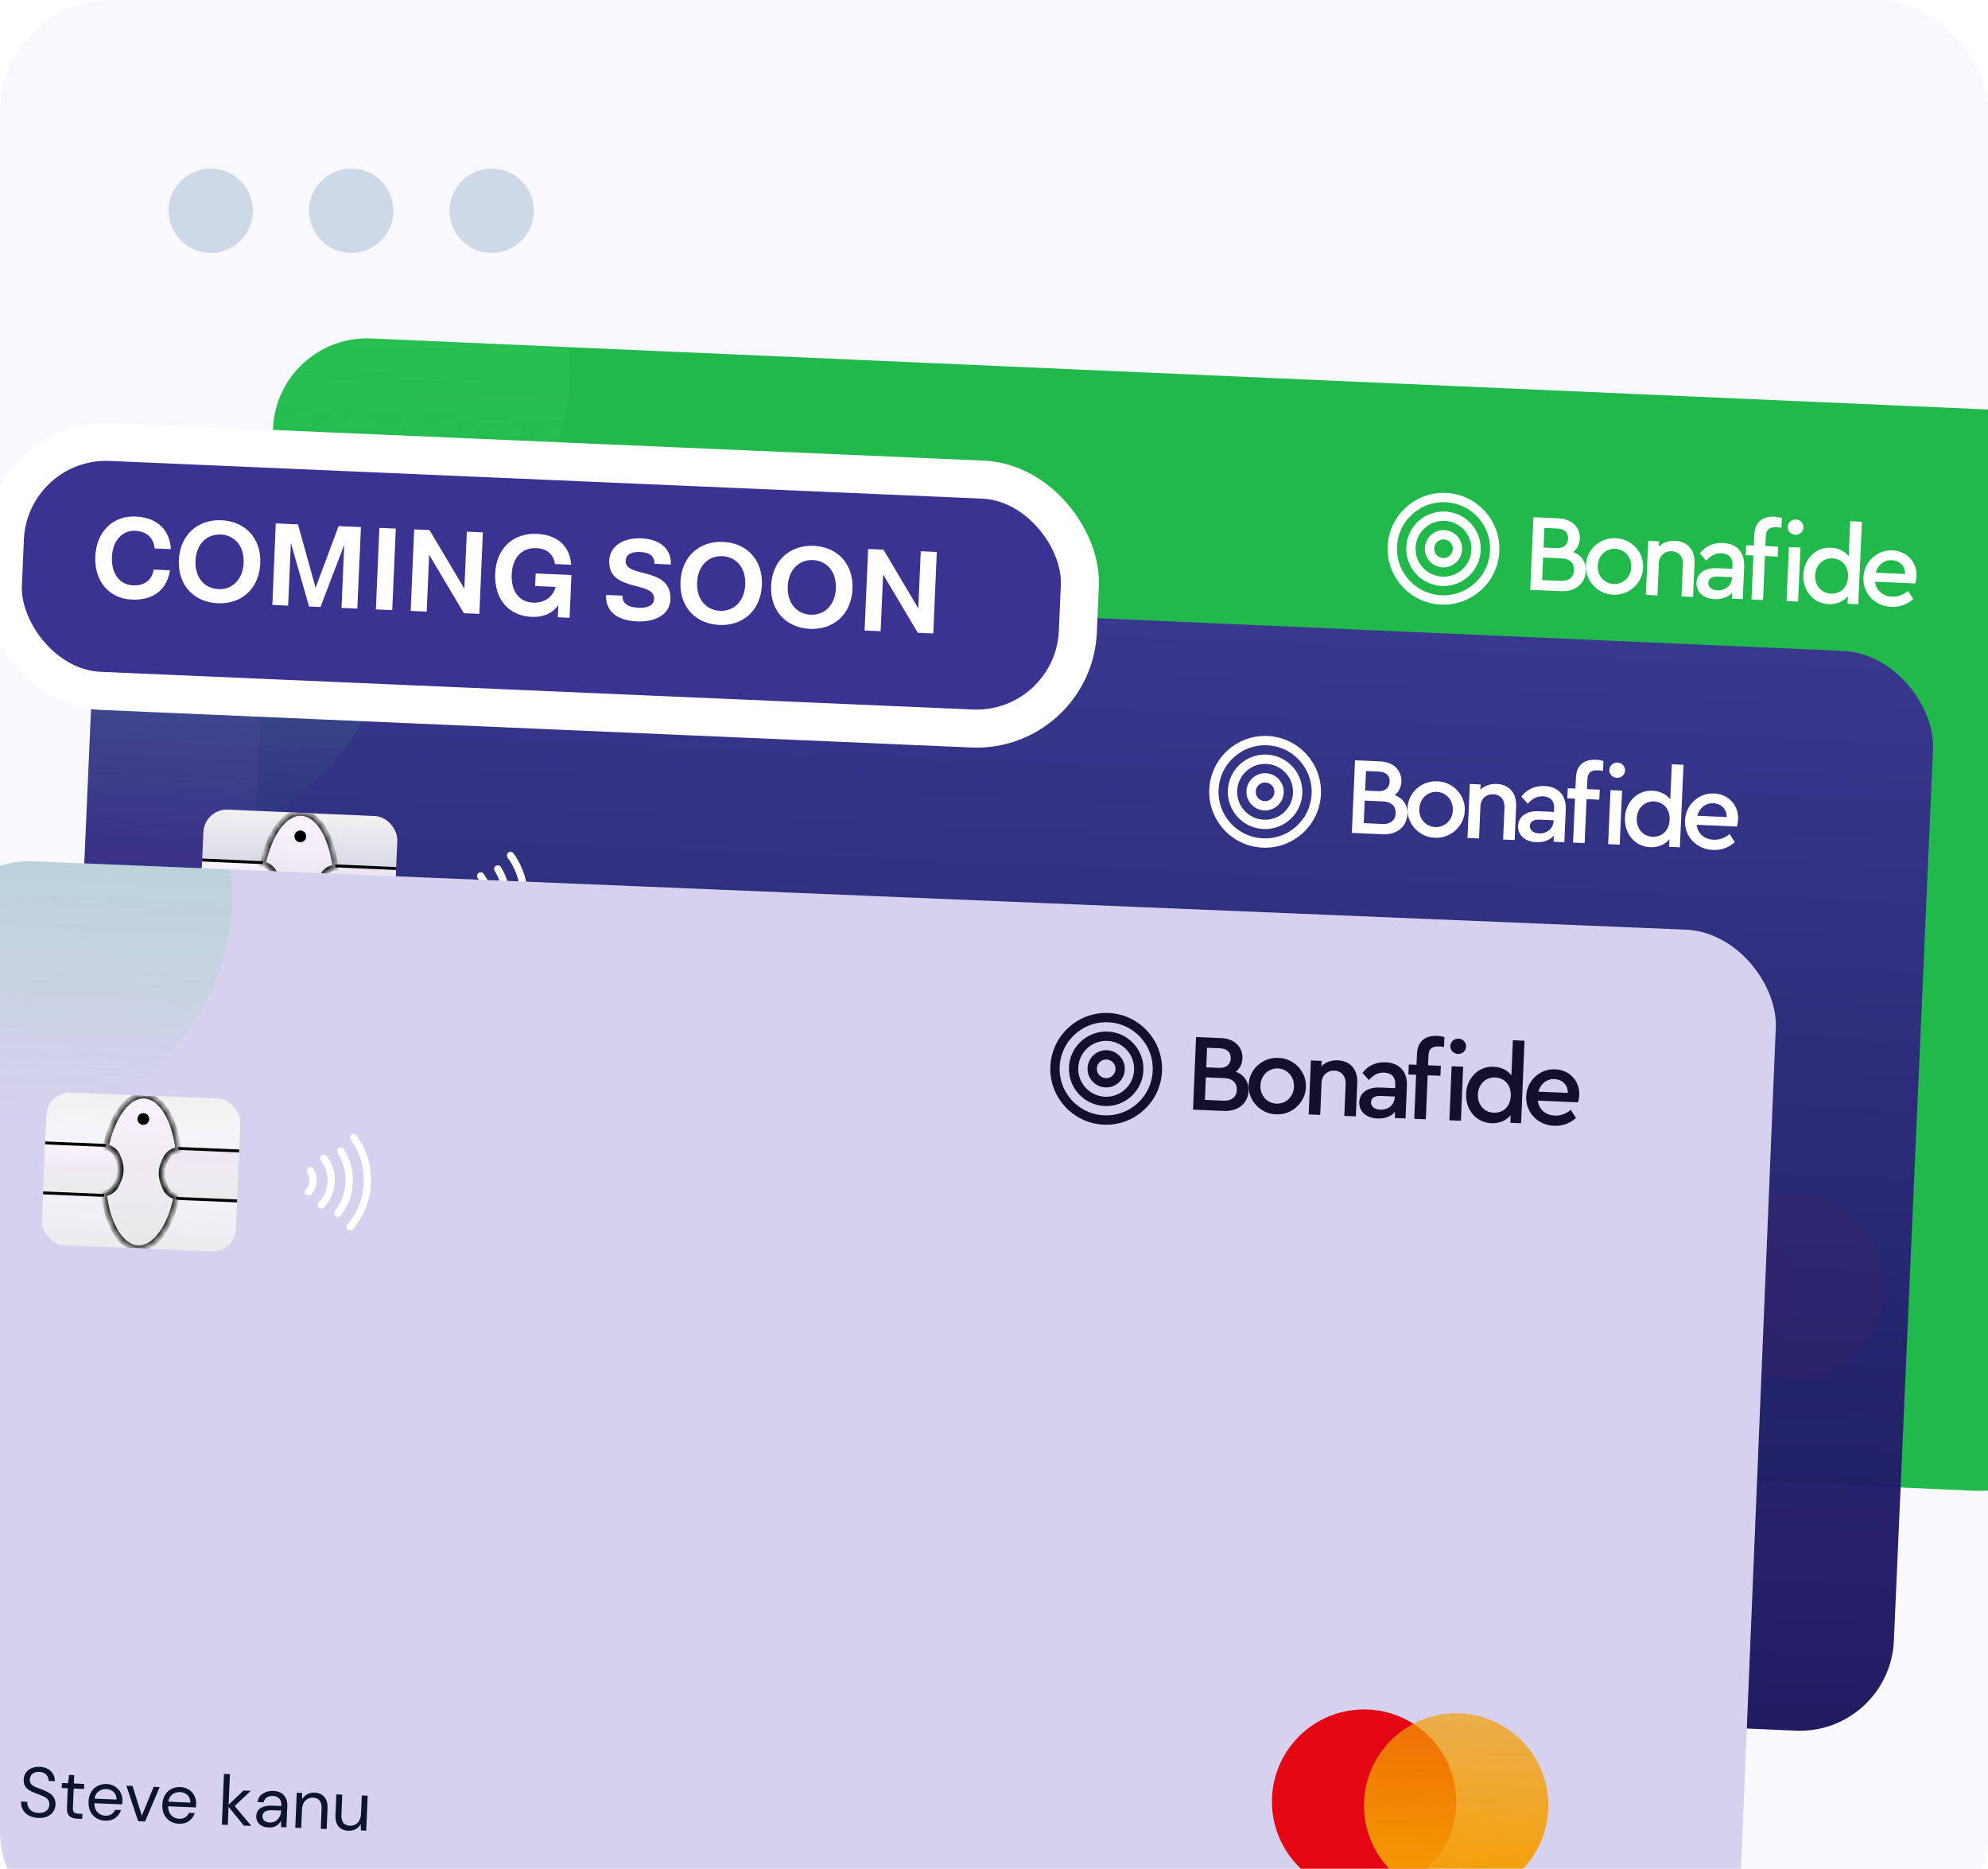 <svg width="283" height="266" viewBox="0 0 283 266" fill="none" xmlns="http://www.w3.org/2000/svg">
<g clip-path="url(#clip0_10906_7139)">
<rect width="283" height="277" rx="16" fill="#F9F8FF"/>
<circle cx="30" cy="30" r="6" fill="#CED9E8"/>
<circle cx="50" cy="30" r="6" fill="#CED9E8"/>
<circle cx="70" cy="30" r="6" fill="#CED9E8"/>
<g filter="url(#filter0_dd_10906_7139)">
<g clip-path="url(#clip1_10906_7139)">
<rect x="39.454" y="47.589" width="262.212" height="153.831" rx="13.397" transform="rotate(2.515 39.454 47.589)" fill="#22B94C"/>
<circle cx="48.434" cy="53.011" r="32.654" transform="rotate(2.515 48.434 53.011)" fill="url(#paint0_linear_10906_7139)"/>
<g clip-path="url(#clip2_10906_7139)">
<rect x="54.749" y="80.946" width="27.631" height="21.77" rx="3.349" transform="rotate(2.515 54.749 80.946)" fill="url(#paint1_linear_10906_7139)"/>
<path d="M73.784 89.116C72.877 89.076 71.965 89.479 71.503 90.295C71.042 91.108 70.814 91.82 70.794 92.537C70.775 93.253 70.965 93.955 71.306 94.747C71.695 95.649 72.6 96.188 73.559 96.23L81.721 96.588C83.222 96.654 84.493 95.49 84.559 93.989L84.632 92.316C84.698 90.815 83.534 89.544 82.033 89.478L73.784 89.116Z" fill="url(#paint2_linear_10906_7139)" stroke="black" stroke-width="0.419"/>
<path d="M62.678 88.628C63.584 88.668 64.458 89.15 64.847 90.002C65.234 90.853 65.4 91.582 65.356 92.298C65.312 93.013 65.062 93.695 64.653 94.454C64.186 95.319 63.237 95.776 62.278 95.734L54.116 95.376C52.615 95.31 51.451 94.039 51.517 92.538L51.591 90.865C51.657 89.363 52.927 88.2 54.429 88.265L62.678 88.628Z" fill="url(#paint3_linear_10906_7139)" stroke="black" stroke-width="0.419"/>
<mask id="path-10-inside-1_10906_7139" fill="white">
<path fill-rule="evenodd" clip-rule="evenodd" d="M71.685 90.398C72.039 89.773 72.693 89.408 73.4 89.335C72.891 84.922 70.976 81.659 68.552 81.552C66.128 81.446 63.935 84.529 63.041 88.88C63.739 89.014 64.358 89.436 64.656 90.089C65.412 91.749 65.272 92.865 64.468 94.355C64.119 95.003 63.466 95.406 62.748 95.504C63.254 99.924 65.17 103.195 67.597 103.301C70.023 103.408 72.219 100.318 73.111 95.959C72.404 95.798 71.789 95.34 71.498 94.664C70.828 93.109 70.786 91.985 71.685 90.398Z"/>
</mask>
<path fill-rule="evenodd" clip-rule="evenodd" d="M71.685 90.398C72.039 89.773 72.693 89.408 73.4 89.335C72.891 84.922 70.976 81.659 68.552 81.552C66.128 81.446 63.935 84.529 63.041 88.88C63.739 89.014 64.358 89.436 64.656 90.089C65.412 91.749 65.272 92.865 64.468 94.355C64.119 95.003 63.466 95.406 62.748 95.504C63.254 99.924 65.17 103.195 67.597 103.301C70.023 103.408 72.219 100.318 73.111 95.959C72.404 95.798 71.789 95.34 71.498 94.664C70.828 93.109 70.786 91.985 71.685 90.398Z" fill="url(#paint4_linear_10906_7139)"/>
<path d="M73.4 89.335L73.442 89.752L73.864 89.709L73.815 89.288L73.4 89.335ZM71.685 90.398L71.321 90.192L71.685 90.398ZM63.041 88.88L62.631 88.796L62.545 89.212L62.962 89.292L63.041 88.88ZM64.656 90.089L65.037 89.916L64.656 90.089ZM64.468 94.355L64.1 94.156L64.468 94.355ZM62.748 95.504L62.691 95.089L62.285 95.145L62.332 95.552L62.748 95.504ZM73.111 95.959L73.521 96.043L73.603 95.642L73.204 95.551L73.111 95.959ZM71.498 94.664L71.113 94.829L71.498 94.664ZM73.357 88.919C72.539 89.003 71.752 89.429 71.321 90.192L72.049 90.604C72.325 90.116 72.847 89.813 73.442 89.752L73.357 88.919ZM68.534 81.971C69.548 82.015 70.527 82.725 71.337 84.047C72.142 85.363 72.734 87.219 72.984 89.383L73.815 89.288C73.556 87.039 72.936 85.057 72.051 83.61C71.171 82.172 69.98 81.196 68.57 81.134L68.534 81.971ZM63.451 88.965C63.889 86.83 64.642 85.033 65.559 83.794C66.482 82.547 67.519 81.926 68.534 81.971L68.57 81.134C67.161 81.072 65.89 81.94 64.886 83.296C63.877 84.659 63.086 86.579 62.631 88.796L63.451 88.965ZM65.037 89.916C64.674 89.118 63.928 88.624 63.12 88.469L62.962 89.292C63.55 89.404 64.043 89.753 64.275 90.263L65.037 89.916ZM64.837 94.554C65.253 93.781 65.519 93.068 65.565 92.311C65.611 91.551 65.434 90.787 65.037 89.916L64.275 90.263C64.634 91.051 64.765 91.675 64.729 92.26C64.693 92.848 64.486 93.439 64.1 94.156L64.837 94.554ZM62.804 95.919C63.638 95.805 64.416 95.334 64.837 94.554L64.1 94.156C63.821 94.672 63.294 95.007 62.691 95.089L62.804 95.919ZM67.615 102.883C66.6 102.838 65.62 102.127 64.809 100.802C64.004 99.484 63.412 97.624 63.164 95.456L62.332 95.552C62.59 97.804 63.209 99.79 64.095 101.239C64.976 102.68 66.167 103.657 67.578 103.719L67.615 102.883ZM72.701 95.875C72.263 98.013 71.51 99.814 70.593 101.056C69.669 102.305 68.631 102.928 67.615 102.883L67.578 103.719C68.99 103.781 70.262 102.912 71.266 101.554C72.275 100.188 73.066 98.264 73.521 96.043L72.701 95.875ZM71.113 94.829C71.464 95.644 72.198 96.18 73.018 96.367L73.204 95.551C72.61 95.416 72.114 95.037 71.882 94.498L71.113 94.829ZM71.321 90.192C70.848 91.025 70.605 91.77 70.585 92.532C70.564 93.29 70.766 94.023 71.113 94.829L71.882 94.498C71.56 93.749 71.406 93.143 71.422 92.554C71.437 91.968 71.622 91.358 72.049 90.604L71.321 90.192Z" fill="black" mask="url(#path-10-inside-1_10906_7139)"/>
<circle cx="68.405" cy="84.898" r="0.837" transform="rotate(2.515 68.405 84.898)" fill="black"/>
</g>
<path d="M97.811 100.342C99.309 98.585 100.175 96.376 100.269 94.069C100.363 91.762 99.68 89.49 98.329 87.617M93.707 97.197C94.548 96.311 95.047 95.154 95.115 93.934C95.182 92.713 94.814 91.509 94.075 90.535M97.69 94.039C97.61 95.626 97.043 97.15 96.066 98.403C96.064 98.406 96.06 98.406 96.057 98.404V98.404C96.054 98.402 96.054 98.398 96.056 98.395C97.031 97.144 97.597 95.622 97.677 94.038C97.757 92.454 97.347 90.883 96.502 89.54C96.5 89.537 96.501 89.533 96.504 89.531V89.531C96.507 89.529 96.511 89.53 96.513 89.533C97.359 90.878 97.77 92.451 97.69 94.039ZM92.535 93.872C92.488 94.415 92.27 94.93 91.912 95.342C91.911 95.342 91.911 95.342 91.91 95.342V95.342C91.91 95.341 91.91 95.341 91.91 95.34C92.268 94.929 92.486 94.415 92.533 93.872C92.58 93.329 92.454 92.785 92.172 92.318C92.172 92.317 92.172 92.317 92.172 92.317V92.317C92.173 92.316 92.173 92.317 92.174 92.317C92.456 92.784 92.582 93.329 92.535 93.872Z" stroke="white" stroke-width="1.031" stroke-linecap="round"/>
<circle cx="241.935" cy="182.499" r="13.118" transform="rotate(2.515 241.935 182.499)" fill="#E40613"/>
<circle cx="255.039" cy="183.075" r="13.118" transform="rotate(2.515 255.039 183.075)" fill="url(#paint5_linear_10906_7139)"/>
<path d="M53.195 184.339C52.679 184.317 52.235 184.203 51.862 183.999C51.489 183.795 51.206 183.521 51.013 183.177C50.82 182.834 50.734 182.441 50.753 181.999L51.636 182.038C51.624 182.313 51.677 182.57 51.794 182.809C51.911 183.043 52.087 183.235 52.322 183.386C52.563 183.53 52.865 183.611 53.226 183.627C53.701 183.647 54.074 183.55 54.345 183.334C54.616 183.118 54.759 182.839 54.774 182.498C54.787 182.217 54.736 181.99 54.623 181.817C54.51 181.638 54.352 181.49 54.15 181.374C53.954 181.258 53.724 181.154 53.459 181.062C53.202 180.97 52.932 180.868 52.648 180.755C52.114 180.544 51.723 180.295 51.474 180.01C51.225 179.717 51.111 179.347 51.131 178.898C51.141 178.523 51.242 178.196 51.435 177.916C51.629 177.629 51.893 177.413 52.228 177.267C52.57 177.114 52.969 177.048 53.424 177.068C53.872 177.088 54.257 177.188 54.577 177.37C54.904 177.552 55.152 177.794 55.32 178.097C55.494 178.399 55.576 178.738 55.567 179.113L54.683 179.074C54.692 178.88 54.65 178.687 54.558 178.496C54.466 178.297 54.319 178.133 54.117 178.004C53.921 177.874 53.67 177.803 53.362 177.789C52.981 177.766 52.662 177.849 52.406 178.039C52.156 178.229 52.023 178.502 52.008 178.856C51.994 179.157 52.068 179.392 52.228 179.56C52.395 179.728 52.63 179.873 52.933 179.993C53.237 180.107 53.586 180.24 53.982 180.391C54.311 180.526 54.606 180.68 54.867 180.852C55.127 181.025 55.326 181.241 55.462 181.502C55.604 181.763 55.667 182.091 55.65 182.486C55.635 182.821 55.534 183.135 55.347 183.428C55.16 183.715 54.885 183.944 54.522 184.116C54.166 184.288 53.724 184.363 53.195 184.339ZM58.682 184.46C58.227 184.44 57.874 184.314 57.623 184.081C57.371 183.849 57.258 183.445 57.283 182.87L57.404 180.129L56.541 180.091L56.572 179.379L57.435 179.417L57.598 178.227L58.331 178.259L58.278 179.454L59.744 179.518L59.713 180.231L58.247 180.166L58.127 182.907C58.113 183.221 58.167 183.438 58.289 183.557C58.412 183.67 58.633 183.733 58.955 183.748L59.477 183.77L59.445 184.493L58.682 184.46ZM62.692 184.757C62.217 184.736 61.8 184.61 61.442 184.38C61.083 184.143 60.806 183.825 60.608 183.428C60.418 183.031 60.334 182.568 60.358 182.039C60.381 181.517 60.504 181.067 60.729 180.688C60.954 180.302 61.255 180.01 61.632 179.812C62.017 179.608 62.453 179.516 62.942 179.538C63.423 179.559 63.834 179.688 64.172 179.924C64.517 180.153 64.776 180.45 64.947 180.813C65.119 181.175 65.196 181.561 65.178 181.969C65.175 182.043 65.168 182.116 65.159 182.19C65.155 182.263 65.152 182.347 65.147 182.441L61.182 182.266C61.186 182.649 61.259 182.97 61.402 183.231C61.551 183.486 61.74 183.682 61.969 183.82C62.205 183.957 62.456 184.032 62.724 184.044C63.072 184.059 63.366 183.992 63.608 183.841C63.849 183.691 64.029 183.481 64.148 183.211L64.981 183.248C64.827 183.704 64.553 184.077 64.158 184.368C63.77 184.653 63.281 184.782 62.692 184.757ZM62.89 180.25C62.489 180.232 62.125 180.34 61.8 180.574C61.481 180.801 61.289 181.148 61.221 181.614L64.353 181.752C64.353 181.303 64.214 180.945 63.938 180.678C63.661 180.411 63.312 180.268 62.89 180.25ZM67.413 184.843L65.745 179.782L66.628 179.82L67.941 184.052L69.63 179.952L70.493 179.99L68.387 184.886L67.413 184.843ZM73.191 185.218C72.716 185.197 72.299 185.071 71.94 184.841C71.582 184.604 71.304 184.287 71.107 183.889C70.917 183.492 70.833 183.029 70.856 182.5C70.879 181.978 71.003 181.528 71.228 181.149C71.452 180.763 71.753 180.471 72.131 180.273C72.515 180.069 72.952 179.977 73.44 179.999C73.922 180.02 74.332 180.149 74.67 180.385C75.016 180.615 75.274 180.911 75.446 181.274C75.618 181.637 75.695 182.022 75.677 182.43C75.674 182.504 75.667 182.578 75.657 182.651C75.654 182.724 75.65 182.808 75.646 182.902L71.681 182.728C71.684 183.11 71.757 183.432 71.9 183.693C72.05 183.947 72.239 184.143 72.468 184.281C72.703 184.419 72.954 184.493 73.222 184.505C73.57 184.52 73.865 184.453 74.106 184.302C74.347 184.152 74.528 183.942 74.647 183.673L75.48 183.709C75.326 184.165 75.051 184.538 74.656 184.83C74.268 185.114 73.78 185.244 73.191 185.218ZM73.389 180.711C72.987 180.693 72.624 180.801 72.299 181.035C71.98 181.262 71.787 181.609 71.72 182.076L74.852 182.213C74.851 181.764 74.713 181.406 74.436 181.139C74.16 180.872 73.811 180.729 73.389 180.711ZM79.329 185.367L79.647 178.139L80.49 178.176L80.299 182.523L82.429 180.514L83.463 180.56L81.156 182.711L83.525 185.551L82.451 185.504L80.286 182.824L80.172 185.404L79.329 185.367ZM85.999 185.78C85.584 185.762 85.243 185.677 84.974 185.524C84.706 185.372 84.51 185.175 84.387 184.935C84.263 184.695 84.207 184.438 84.22 184.163C84.242 183.655 84.453 183.272 84.853 183.015C85.254 182.757 85.788 182.643 86.457 182.673L87.802 182.732L87.805 182.672C87.824 182.237 87.725 181.904 87.507 181.673C87.29 181.435 86.99 181.308 86.609 181.291C86.281 181.277 85.993 181.348 85.744 181.505C85.503 181.655 85.345 181.886 85.271 182.198L84.408 182.16C84.457 181.8 84.591 181.501 84.81 181.263C85.035 181.025 85.307 180.849 85.627 180.735C85.948 180.615 86.285 180.563 86.64 180.579C87.336 180.609 87.85 180.82 88.181 181.21C88.52 181.593 88.675 182.093 88.648 182.709L88.514 185.77L87.761 185.737L87.75 184.842C87.597 185.116 87.379 185.348 87.096 185.537C86.82 185.719 86.454 185.8 85.999 185.78ZM86.161 185.073C86.482 185.088 86.76 185.016 86.995 184.859C87.237 184.702 87.423 184.492 87.556 184.23C87.688 183.967 87.76 183.689 87.773 183.394L87.774 183.384L86.499 183.328C86.004 183.307 85.649 183.378 85.434 183.543C85.225 183.701 85.116 183.908 85.105 184.162C85.093 184.423 85.178 184.638 85.358 184.807C85.545 184.969 85.813 185.058 86.161 185.073ZM89.779 185.826L89.998 180.847L90.76 180.88L90.771 181.776C90.946 181.469 91.188 181.231 91.496 181.064C91.806 180.896 92.151 180.821 92.532 180.838C93.121 180.863 93.582 181.065 93.914 181.441C94.253 181.812 94.406 182.368 94.374 183.111L94.246 186.022L93.402 185.985L93.526 183.164C93.572 182.127 93.166 181.59 92.31 181.552C91.882 181.533 91.517 181.675 91.215 181.977C90.921 182.272 90.76 182.708 90.735 183.283L90.622 185.863L89.779 185.826ZM97.335 186.278C96.746 186.252 96.285 186.055 95.953 185.685C95.621 185.308 95.471 184.748 95.504 184.005L95.631 181.094L96.475 181.131L96.351 183.952C96.305 184.989 96.707 185.527 97.557 185.564C97.992 185.583 98.357 185.445 98.651 185.149C98.953 184.848 99.116 184.409 99.142 183.833L99.255 181.254L100.098 181.291L99.879 186.269L99.117 186.236L99.096 185.34C98.928 185.648 98.686 185.885 98.37 186.052C98.061 186.22 97.716 186.295 97.335 186.278Z" fill="white"/>
<path d="M225.751 81.286C225.806 80.018 225.129 79.016 223.941 78.572C224.525 78.111 224.852 77.466 224.887 76.668C224.957 75.071 223.771 73.858 221.908 73.776L218.291 73.617L217.837 83.951L222.268 84.145C224.288 84.234 225.674 83.024 225.751 81.286ZM221.687 75.225C222.705 75.27 223.262 75.812 223.224 76.673C223.186 77.534 222.583 78.057 221.565 78.012L219.733 77.932L219.856 75.145L221.687 75.225ZM224.078 81.166C224.034 82.152 223.334 82.733 222.191 82.683L219.53 82.566L219.671 79.356L222.332 79.474C223.475 79.524 224.121 80.18 224.078 81.166Z" fill="white"/>
<path d="M225.765 80.44C225.623 82.614 227.434 84.592 229.644 84.642C231.88 84.787 233.858 82.976 233.907 80.798C234.049 78.623 232.237 76.662 229.996 76.61C227.79 76.482 225.815 78.23 225.765 80.44ZM232.215 80.739C232.154 82.132 231.072 83.183 229.71 83.123C228.364 83.064 227.377 81.954 227.44 80.529C227.503 79.105 228.584 78.054 229.946 78.114C231.277 78.172 232.278 79.314 232.215 80.739Z" fill="white"/>
<path d="M241.225 80.162C241.306 78.33 240.279 77.062 238.479 76.983C237.524 76.941 236.743 77.22 236.137 77.805L236.17 77.054L234.635 76.986L234.298 84.674L235.942 84.746L236.143 80.159C236.189 79.11 236.957 78.406 237.975 78.451C238.977 78.495 239.619 79.245 239.572 80.309L239.37 84.897L241.014 84.969L241.225 80.162Z" fill="white"/>
<path d="M248.289 80.629C248.38 78.563 247.177 77.365 245.283 77.282C243.952 77.223 242.786 77.705 241.97 78.783L242.882 79.796C243.558 79.057 244.201 78.709 245.062 78.746C246.111 78.793 246.68 79.398 246.633 80.463L246.611 80.964L244.435 80.868C242.697 80.792 241.564 81.605 241.505 82.935C241.447 84.266 242.472 85.205 244.085 85.276C245.134 85.322 245.995 84.999 246.588 84.351L246.55 85.212L248.085 85.279L248.289 80.629ZM246.553 82.294C246.507 83.343 245.596 84.072 244.485 84.023C243.686 83.988 243.155 83.588 243.183 82.946C243.211 82.32 243.71 82.028 244.586 82.067L246.559 82.153L246.553 82.294Z" fill="white"/>
<path d="M251.373 76.31C251.417 75.324 251.933 75.001 252.935 75.045C253.123 75.053 253.341 75.079 253.59 75.121L253.652 73.728C253.358 73.621 253.016 73.558 252.593 73.54C250.902 73.466 249.815 74.296 249.736 76.097L249.668 77.647L248.572 77.599L248.509 79.023L249.605 79.072L249.33 85.334L250.974 85.406L251.249 79.144L253.065 79.224L253.128 77.799L251.311 77.719L251.373 76.31ZM254.324 85.553L255.968 85.626L256.306 77.938L254.662 77.866L254.324 85.553ZM254.49 74.988C254.464 75.599 254.944 76.09 255.57 76.118C256.181 76.145 256.702 75.697 256.729 75.086C256.756 74.476 256.276 73.968 255.666 73.942C255.039 73.914 254.517 74.377 254.49 74.988Z" fill="white"/>
<path d="M263.39 74.187L263.171 79.181C262.623 78.451 261.717 78.004 260.652 77.957C258.525 77.816 256.769 79.575 256.718 81.815C256.618 84.085 258.139 85.894 260.299 85.989C261.442 86.039 262.449 85.612 263.048 84.839L263 85.934L264.534 86.002L265.05 74.26L263.39 74.187ZM263.074 82.095C263.001 83.77 261.853 84.551 260.647 84.498C259.285 84.438 258.329 83.345 258.394 81.873C258.459 80.402 259.553 79.414 260.868 79.472C262.058 79.524 263.147 80.435 263.074 82.095Z" fill="white"/>
<path d="M272.653 83.049C272.747 82.692 272.809 82.35 272.823 82.021C272.911 80.017 271.459 78.431 269.424 78.342C267.25 78.2 265.32 79.981 265.27 82.191C265.171 84.461 266.879 86.278 269.228 86.381C270.402 86.432 271.437 86.07 272.351 85.279L271.617 84.117C270.902 84.697 270.137 84.962 269.339 84.927C268.023 84.869 267.071 84.058 266.922 82.797L272.653 83.049ZM267.01 81.514C267.311 80.383 268.22 79.685 269.3 79.733C270.38 79.78 271.226 80.523 271.19 81.698L267.01 81.514Z" fill="white"/>
<circle cx="205.487" cy="78.105" r="1.989" transform="rotate(2.515 205.487 78.105)" stroke="white" stroke-width="1.326"/>
<circle cx="205.487" cy="78.106" r="4.64" transform="rotate(2.515 205.487 78.106)" stroke="white" stroke-width="1.326"/>
<path d="M212.773 78.424C212.596 82.447 209.192 85.566 205.168 85.389C201.145 85.212 198.027 81.807 198.204 77.784C198.381 73.761 201.785 70.643 205.808 70.82C209.832 70.996 212.95 74.401 212.773 78.424Z" stroke="white" stroke-width="1.326"/>
</g>
</g>
<g clip-path="url(#clip3_10906_7139)">
<rect x="13.804" y="81.73" width="262.212" height="153.831" rx="13.397" transform="rotate(2.515 13.804 81.73)" fill="url(#paint6_linear_10906_7139)"/>
<circle cx="22.785" cy="87.152" r="32.654" transform="rotate(2.515 22.785 87.152)" fill="url(#paint7_linear_10906_7139)"/>
<g clip-path="url(#clip4_10906_7139)">
<rect x="29.101" y="115.087" width="27.631" height="21.77" rx="3.349" transform="rotate(2.515 29.101 115.087)" fill="url(#paint8_linear_10906_7139)"/>
<path d="M48.134 123.257C47.228 123.217 46.315 123.621 45.853 124.436C45.392 125.25 45.164 125.961 45.144 126.678C45.125 127.394 45.315 128.096 45.656 128.888C46.045 129.79 46.95 130.329 47.909 130.371L56.071 130.729C57.572 130.795 58.843 129.632 58.909 128.13L58.982 126.457C59.048 124.956 57.885 123.685 56.383 123.619L48.134 123.257Z" fill="url(#paint9_linear_10906_7139)" stroke="black" stroke-width="0.419"/>
<path d="M37.028 122.769C37.935 122.809 38.809 123.291 39.197 124.144C39.585 124.995 39.75 125.723 39.706 126.44C39.663 127.154 39.412 127.837 39.003 128.596C38.537 129.461 37.588 129.918 36.629 129.875L28.467 129.517C26.966 129.451 25.802 128.18 25.868 126.679L25.941 125.006C26.007 123.504 27.278 122.341 28.779 122.407L37.028 122.769Z" fill="url(#paint10_linear_10906_7139)" stroke="black" stroke-width="0.419"/>
<mask id="path-26-inside-2_10906_7139" fill="white">
<path fill-rule="evenodd" clip-rule="evenodd" d="M46.036 124.54C46.39 123.915 47.044 123.55 47.751 123.477C47.242 119.064 45.328 115.8 42.903 115.694C40.479 115.587 38.286 118.67 37.392 123.022C38.09 123.156 38.709 123.577 39.007 124.231C39.763 125.891 39.623 127.006 38.819 128.496C38.47 129.145 37.817 129.547 37.099 129.645C37.605 134.066 39.521 137.336 41.948 137.443C44.375 137.549 46.57 134.46 47.462 130.101C46.755 129.94 46.141 129.482 45.849 128.806C45.18 127.25 45.138 126.127 46.036 124.54Z"/>
</mask>
<path fill-rule="evenodd" clip-rule="evenodd" d="M46.036 124.54C46.39 123.915 47.044 123.55 47.751 123.477C47.242 119.064 45.328 115.8 42.903 115.694C40.479 115.587 38.286 118.67 37.392 123.022C38.09 123.156 38.709 123.577 39.007 124.231C39.763 125.891 39.623 127.006 38.819 128.496C38.47 129.145 37.817 129.547 37.099 129.645C37.605 134.066 39.521 137.336 41.948 137.443C44.375 137.549 46.57 134.46 47.462 130.101C46.755 129.94 46.141 129.482 45.849 128.806C45.18 127.25 45.138 126.127 46.036 124.54Z" fill="url(#paint11_linear_10906_7139)"/>
<path d="M47.751 123.477L47.793 123.894L48.215 123.851L48.167 123.429L47.751 123.477ZM46.036 124.54L45.672 124.333L46.036 124.54ZM37.392 123.022L36.982 122.938L36.897 123.353L37.313 123.433L37.392 123.022ZM39.007 124.231L38.626 124.404L38.626 124.404L39.007 124.231ZM38.819 128.496L39.188 128.695L39.188 128.695L38.819 128.496ZM37.099 129.645L37.042 129.231L36.636 129.286L36.683 129.693L37.099 129.645ZM47.462 130.101L47.872 130.185L47.954 129.784L47.555 129.693L47.462 130.101ZM45.849 128.806L45.465 128.971L45.465 128.971L45.849 128.806ZM47.708 123.061C46.89 123.145 46.104 123.571 45.672 124.333L46.401 124.746C46.677 124.258 47.198 123.955 47.793 123.894L47.708 123.061ZM42.885 116.112C43.899 116.157 44.878 116.866 45.688 118.189C46.493 119.504 47.085 121.361 47.335 123.525L48.167 123.429C47.907 121.181 47.288 119.198 46.402 117.752C45.522 116.313 44.331 115.338 42.922 115.276L42.885 116.112ZM37.802 123.106C38.241 120.972 38.993 119.175 39.91 117.935C40.833 116.688 41.87 116.068 42.885 116.112L42.922 115.276C41.512 115.214 40.241 116.081 39.237 117.437C38.228 118.8 37.438 120.72 36.982 122.938L37.802 123.106ZM39.388 124.057C39.025 123.26 38.279 122.766 37.471 122.611L37.313 123.433C37.901 123.546 38.394 123.894 38.626 124.404L39.388 124.057ZM39.188 128.695C39.604 127.922 39.87 127.21 39.916 126.453C39.962 125.692 39.785 124.929 39.388 124.057L38.626 124.404C38.985 125.192 39.116 125.817 39.08 126.402C39.044 126.99 38.838 127.58 38.451 128.298L39.188 128.695ZM37.156 130.06C37.989 129.946 38.767 129.476 39.188 128.695L38.451 128.298C38.173 128.814 37.645 129.148 37.042 129.231L37.156 130.06ZM41.966 137.024C40.951 136.98 39.971 136.269 39.16 134.943C38.355 133.626 37.763 131.766 37.515 129.598L36.683 129.693C36.941 131.945 37.56 133.931 38.446 135.38C39.327 136.821 40.518 137.799 41.929 137.861L41.966 137.024ZM47.052 130.017C46.614 132.155 45.861 133.956 44.944 135.198C44.02 136.447 42.982 137.069 41.966 137.024L41.929 137.861C43.341 137.923 44.613 137.054 45.617 135.695C46.626 134.329 47.417 132.406 47.872 130.185L47.052 130.017ZM45.465 128.971C45.816 129.785 46.549 130.322 47.369 130.509L47.555 129.693C46.961 129.557 46.466 129.178 46.234 128.64L45.465 128.971ZM45.672 124.333C45.2 125.167 44.957 125.912 44.936 126.673C44.916 127.432 45.118 128.165 45.465 128.971L46.234 128.64C45.911 127.891 45.757 127.285 45.773 126.696C45.789 126.11 45.974 125.499 46.401 124.746L45.672 124.333Z" fill="black" mask="url(#path-26-inside-2_10906_7139)"/>
<circle cx="42.756" cy="119.04" r="0.837" transform="rotate(2.515 42.756 119.04)" fill="black"/>
</g>
<path d="M72.161 134.483C73.66 132.726 74.526 130.518 74.62 128.21C74.714 125.903 74.031 123.631 72.68 121.758M68.058 131.339C68.899 130.452 69.398 129.295 69.465 128.075C69.533 126.855 69.164 125.65 68.426 124.676M72.041 128.18C71.961 129.767 71.394 131.291 70.417 132.544C70.415 132.547 70.41 132.548 70.408 132.545V132.545C70.405 132.543 70.404 132.539 70.406 132.536C71.382 131.285 71.948 129.764 72.028 128.179C72.107 126.595 71.697 125.024 70.853 123.681C70.851 123.678 70.852 123.674 70.855 123.672V123.672C70.858 123.67 70.862 123.671 70.864 123.674C71.71 125.019 72.121 126.593 72.041 128.18ZM66.886 128.013C66.839 128.557 66.62 129.071 66.262 129.483C66.262 129.483 66.261 129.483 66.261 129.483V129.483C66.26 129.483 66.26 129.482 66.261 129.482C66.619 129.07 66.837 128.556 66.884 128.013C66.931 127.47 66.804 126.926 66.523 126.459C66.522 126.459 66.522 126.458 66.523 126.458V126.458C66.523 126.458 66.524 126.458 66.524 126.458C66.806 126.925 66.933 127.47 66.886 128.013Z" stroke="white" stroke-width="1.031" stroke-linecap="round"/>
<circle cx="216.557" cy="216.652" r="13.118" transform="rotate(2.515 216.557 216.652)" fill="#E40613"/>
<circle cx="229.661" cy="217.228" r="13.118" transform="rotate(2.515 229.661 217.228)" fill="url(#paint12_linear_10906_7139)"/>
<path d="M28.329 218.515C27.673 218.486 27.104 218.31 26.622 217.987C26.14 217.658 25.774 217.216 25.524 216.662C25.273 216.101 25.164 215.463 25.196 214.747C25.227 214.03 25.392 213.404 25.691 212.867C25.996 212.331 26.409 211.92 26.931 211.635C27.46 211.349 28.073 211.222 28.768 211.253C29.558 211.287 30.206 211.507 30.711 211.911C31.223 212.316 31.541 212.856 31.665 213.532L30.692 213.489C30.617 213.064 30.407 212.719 30.063 212.456C29.726 212.193 29.283 212.05 28.735 212.026C28.219 212.003 27.766 212.1 27.374 212.318C26.983 212.529 26.67 212.843 26.438 213.262C26.211 213.681 26.085 214.189 26.059 214.784C26.033 215.38 26.114 215.897 26.303 216.334C26.491 216.771 26.764 217.115 27.122 217.366C27.48 217.609 27.904 217.742 28.392 217.763C29.142 217.796 29.716 217.604 30.117 217.185C30.518 216.76 30.762 216.168 30.849 215.407L28.821 215.318L28.85 214.656L31.741 214.783L31.576 218.537L30.803 218.503L30.784 217.345C30.512 217.742 30.187 218.043 29.809 218.248C29.431 218.453 28.938 218.542 28.329 218.515ZM35.093 218.812C34.618 218.791 34.201 218.665 33.842 218.435C33.484 218.198 33.206 217.881 33.009 217.483C32.819 217.086 32.735 216.623 32.758 216.095C32.781 215.573 32.905 215.122 33.129 214.743C33.354 214.357 33.655 214.065 34.033 213.868C34.417 213.663 34.854 213.572 35.342 213.593C35.824 213.614 36.234 213.743 36.572 213.979C36.917 214.209 37.176 214.505 37.348 214.868C37.52 215.231 37.596 215.616 37.579 216.025C37.575 216.098 37.569 216.172 37.559 216.245C37.556 216.319 37.552 216.402 37.548 216.496L33.583 216.322C33.586 216.704 33.659 217.026 33.802 217.287C33.952 217.542 34.141 217.738 34.37 217.875C34.605 218.013 34.856 218.088 35.124 218.099C35.472 218.115 35.767 218.047 36.008 217.897C36.249 217.746 36.429 217.536 36.548 217.267L37.382 217.303C37.227 217.759 36.953 218.133 36.558 218.424C36.17 218.708 35.682 218.838 35.093 218.812ZM35.291 214.305C34.889 214.287 34.526 214.395 34.2 214.629C33.882 214.857 33.689 215.203 33.622 215.67L36.753 215.807C36.753 215.358 36.614 215 36.338 214.733C36.061 214.466 35.712 214.323 35.291 214.305ZM40.838 219.064C40.369 219.044 39.952 218.918 39.587 218.688C39.222 218.457 38.937 218.143 38.733 217.745C38.537 217.341 38.45 216.874 38.473 216.346C38.496 215.817 38.627 215.363 38.865 214.985C39.103 214.6 39.414 214.308 39.798 214.111C40.189 213.913 40.619 213.825 41.087 213.846C41.556 213.866 41.972 213.992 42.338 214.222C42.703 214.453 42.984 214.77 43.181 215.175C43.385 215.572 43.475 216.036 43.452 216.564C43.429 217.093 43.298 217.55 43.06 217.935C42.822 218.313 42.507 218.601 42.117 218.799C41.733 218.996 41.306 219.085 40.838 219.064ZM40.87 218.342C41.157 218.354 41.428 218.296 41.682 218.166C41.935 218.036 42.146 217.834 42.312 217.56C42.478 217.286 42.57 216.941 42.589 216.526C42.607 216.111 42.545 215.76 42.404 215.472C42.269 215.185 42.081 214.965 41.839 214.814C41.598 214.662 41.336 214.581 41.055 214.568C40.768 214.556 40.497 214.614 40.243 214.744C39.989 214.873 39.779 215.075 39.613 215.35C39.447 215.624 39.355 215.969 39.336 216.383C39.318 216.798 39.38 217.15 39.521 217.438C39.663 217.725 39.851 217.945 40.086 218.096C40.327 218.247 40.588 218.329 40.87 218.342ZM44.515 219.105L44.733 214.126L45.496 214.16L45.525 215.117C45.693 214.795 45.939 214.545 46.262 214.365C46.585 214.184 46.977 214.104 47.439 214.125L47.4 215.008L47.169 214.998C46.875 214.985 46.602 215.026 46.349 215.123C46.097 215.212 45.892 215.377 45.734 215.619C45.576 215.86 45.487 216.198 45.468 216.633L45.358 219.142L44.515 219.105ZM50.08 217.781C49.799 217.768 49.543 217.72 49.312 217.636L48.789 218.086C48.861 218.143 48.949 218.194 49.054 218.239C49.166 218.277 49.326 218.317 49.532 218.36C49.738 218.396 50.028 218.439 50.401 218.489C51.068 218.565 51.54 218.74 51.816 219.014C52.092 219.287 52.221 219.635 52.203 220.056C52.19 220.344 52.098 220.615 51.926 220.869C51.76 221.123 51.51 221.327 51.175 221.48C50.846 221.633 50.428 221.698 49.919 221.676C49.471 221.656 49.075 221.578 48.732 221.443C48.389 221.314 48.126 221.124 47.943 220.875C47.759 220.632 47.675 220.33 47.691 219.969C47.699 219.781 47.758 219.58 47.868 219.363C47.978 219.153 48.174 218.958 48.457 218.775C48.313 218.709 48.188 218.64 48.084 218.568C47.987 218.49 47.897 218.406 47.814 218.315L47.824 218.084L48.714 217.278C48.334 216.926 48.156 216.476 48.18 215.927C48.194 215.599 48.285 215.305 48.45 215.044C48.616 214.783 48.849 214.582 49.151 214.441C49.452 214.293 49.814 214.229 50.235 214.247C50.523 214.26 50.782 214.312 51.013 214.402L52.85 214.483L52.822 215.115L51.887 215.114C52.068 215.404 52.151 215.733 52.135 216.101C52.121 216.429 52.027 216.723 51.855 216.984C51.689 217.245 51.456 217.449 51.154 217.597C50.86 217.738 50.502 217.799 50.08 217.781ZM50.11 217.088C50.465 217.104 50.75 217.026 50.965 216.854C51.188 216.676 51.307 216.413 51.322 216.065C51.337 215.724 51.241 215.458 51.035 215.268C50.836 215.072 50.559 214.966 50.204 214.95C49.843 214.934 49.551 215.015 49.329 215.193C49.113 215.365 48.998 215.621 48.983 215.962C48.968 216.31 49.06 216.583 49.259 216.779C49.465 216.969 49.749 217.072 50.11 217.088ZM48.517 219.925C48.503 220.259 48.632 220.513 48.906 220.686C49.18 220.866 49.528 220.965 49.949 220.983C50.364 221.001 50.7 220.926 50.955 220.756C51.217 220.586 51.355 220.351 51.368 220.05C51.378 219.836 51.299 219.645 51.132 219.476C50.965 219.315 50.647 219.21 50.18 219.163C49.813 219.12 49.497 219.073 49.231 219.021C48.95 219.156 48.763 219.305 48.668 219.469C48.574 219.639 48.523 219.791 48.517 219.925ZM55.619 219.714C55.144 219.693 54.727 219.567 54.369 219.337C54.01 219.1 53.733 218.783 53.535 218.385C53.345 217.988 53.261 217.525 53.285 216.996C53.308 216.474 53.431 216.024 53.656 215.645C53.881 215.259 54.182 214.967 54.559 214.769C54.944 214.565 55.38 214.473 55.869 214.495C56.35 214.516 56.761 214.645 57.099 214.881C57.444 215.111 57.703 215.407 57.874 215.77C58.046 216.133 58.123 216.518 58.105 216.926C58.102 217 58.095 217.073 58.086 217.147C58.082 217.22 58.079 217.304 58.075 217.398L54.109 217.224C54.113 217.606 54.186 217.928 54.329 218.189C54.478 218.443 54.667 218.639 54.896 218.777C55.132 218.914 55.383 218.989 55.651 219.001C55.999 219.016 56.293 218.949 56.535 218.798C56.776 218.648 56.956 218.438 57.075 218.168L57.908 218.205C57.754 218.661 57.48 219.034 57.085 219.325C56.697 219.61 56.208 219.74 55.619 219.714ZM55.817 215.207C55.416 215.189 55.052 215.297 54.727 215.531C54.408 215.758 54.216 216.105 54.148 216.572L57.28 216.709C57.28 216.26 57.141 215.902 56.865 215.635C56.588 215.368 56.239 215.225 55.817 215.207ZM64.884 220.121C64.195 220.09 63.606 219.914 63.117 219.59C62.636 219.261 62.269 218.819 62.019 218.265C61.769 217.704 61.659 217.062 61.691 216.34C61.723 215.624 61.887 215.001 62.185 214.471C62.484 213.934 62.888 213.523 63.396 213.237C63.912 212.951 64.514 212.823 65.203 212.853C66.006 212.889 66.65 213.111 67.135 213.521C67.627 213.925 67.928 214.475 68.038 215.17L67.105 215.129C67.017 214.69 66.811 214.332 66.488 214.056C66.172 213.774 65.733 213.621 65.171 213.596C64.669 213.574 64.225 213.672 63.84 213.89C63.456 214.101 63.15 214.419 62.923 214.845C62.704 215.264 62.581 215.775 62.554 216.378C62.528 216.98 62.605 217.503 62.787 217.947C62.976 218.384 63.252 218.728 63.617 218.979C63.981 219.223 64.415 219.356 64.917 219.378C65.479 219.403 65.93 219.295 66.269 219.055C66.615 218.809 66.851 218.474 66.977 218.05L67.91 218.091C67.74 218.761 67.392 219.275 66.867 219.634C66.348 219.994 65.687 220.156 64.884 220.121ZM71.245 220.4C70.777 220.38 70.36 220.254 69.995 220.023C69.629 219.793 69.345 219.479 69.141 219.081C68.944 218.676 68.857 218.21 68.881 217.681C68.904 217.153 69.034 216.699 69.272 216.321C69.51 215.936 69.822 215.644 70.206 215.447C70.597 215.249 71.026 215.161 71.495 215.181C71.963 215.202 72.38 215.327 72.745 215.558C73.111 215.789 73.392 216.106 73.589 216.51C73.792 216.908 73.883 217.371 73.859 217.9C73.836 218.429 73.706 218.886 73.467 219.271C73.23 219.649 72.915 219.937 72.524 220.134C72.14 220.332 71.714 220.421 71.245 220.4ZM71.277 219.677C71.565 219.69 71.836 219.632 72.089 219.502C72.343 219.372 72.553 219.17 72.719 218.896C72.886 218.622 72.978 218.277 72.996 217.862C73.014 217.447 72.953 217.096 72.811 216.808C72.676 216.521 72.488 216.301 72.247 216.15C72.005 215.998 71.744 215.916 71.463 215.904C71.175 215.891 70.904 215.95 70.651 216.08C70.397 216.209 70.187 216.411 70.021 216.685C69.854 216.96 69.762 217.304 69.744 217.719C69.726 218.134 69.787 218.486 69.929 218.773C70.07 219.061 70.259 219.281 70.493 219.432C70.735 219.583 70.996 219.665 71.277 219.677ZM74.922 220.441L75.24 213.214L76.083 213.251L75.766 220.478L74.922 220.441ZM77.148 220.539L77.465 213.311L78.308 213.348L77.991 220.576L77.148 220.539ZM80.152 214.576C79.985 214.569 79.847 214.509 79.737 214.397C79.635 214.278 79.588 214.136 79.595 213.968C79.602 213.808 79.662 213.676 79.774 213.574C79.892 213.472 80.035 213.424 80.202 213.432C80.363 213.439 80.498 213.498 80.607 213.61C80.716 213.722 80.767 213.859 80.76 214.019C80.752 214.187 80.689 214.325 80.571 214.433C80.452 214.536 80.313 214.583 80.152 214.576ZM79.463 220.64L79.682 215.662L80.525 215.699L80.306 220.677L79.463 220.64ZM81.775 220.742L81.993 215.763L82.756 215.797L82.767 216.692C82.942 216.385 83.183 216.147 83.492 215.98C83.801 215.812 84.147 215.737 84.528 215.754C85.117 215.78 85.577 215.981 85.909 216.358C86.249 216.728 86.402 217.284 86.369 218.027L86.241 220.938L85.398 220.901L85.522 218.08C85.568 217.043 85.162 216.506 84.306 216.468C83.877 216.449 83.512 216.591 83.211 216.893C82.916 217.188 82.756 217.624 82.731 218.199L82.618 220.779L81.775 220.742ZM89.421 221.199C88.825 221.172 88.337 221 87.955 220.682C87.573 220.363 87.36 219.945 87.316 219.427L88.179 219.464C88.222 219.728 88.349 219.961 88.561 220.165C88.78 220.362 89.081 220.47 89.462 220.486C89.817 220.502 90.081 220.44 90.255 220.3C90.429 220.153 90.52 219.976 90.529 219.769C90.543 219.468 90.441 219.262 90.225 219.152C90.015 219.042 89.714 218.939 89.323 218.841C89.058 218.776 88.793 218.687 88.53 218.575C88.267 218.463 88.049 218.312 87.876 218.124C87.704 217.928 87.624 217.68 87.637 217.379C87.656 216.944 87.833 216.596 88.166 216.336C88.506 216.069 88.954 215.948 89.51 215.973C90.038 215.996 90.464 216.149 90.787 216.431C91.117 216.707 91.297 217.09 91.33 217.581L90.496 217.545C90.474 217.289 90.372 217.087 90.191 216.938C90.017 216.783 89.776 216.698 89.468 216.685C89.167 216.672 88.93 216.725 88.757 216.845C88.591 216.965 88.503 217.129 88.494 217.336C88.485 217.537 88.582 217.699 88.785 217.822C88.994 217.945 89.277 218.054 89.635 218.151C89.94 218.231 90.227 218.327 90.497 218.44C90.774 218.546 90.996 218.7 91.161 218.901C91.333 219.097 91.412 219.375 91.396 219.736C91.383 220.185 91.196 220.549 90.835 220.828C90.481 221.101 90.01 221.224 89.421 221.199Z" fill="white"/>
<path d="M200.354 115.883C200.409 114.615 199.732 113.612 198.544 113.168C199.128 112.708 199.455 112.063 199.49 111.265C199.56 109.668 198.374 108.455 196.511 108.373L192.894 108.214L192.44 118.547L196.871 118.742C198.891 118.831 200.277 117.621 200.354 115.883ZM196.29 109.822C197.308 109.867 197.865 110.409 197.827 111.27C197.789 112.131 197.186 112.654 196.168 112.609L194.336 112.528L194.459 109.742L196.29 109.822ZM198.681 115.762C198.637 116.749 197.937 117.33 196.794 117.28L194.133 117.163L194.274 113.953L196.935 114.07C198.078 114.12 198.724 114.776 198.681 115.762Z" fill="white"/>
<path d="M200.368 115.037C200.226 117.211 202.037 119.188 204.247 119.238C206.483 119.384 208.461 117.572 208.51 115.394C208.652 113.22 206.84 111.258 204.599 111.207C202.393 111.078 200.418 112.827 200.368 115.037ZM206.818 115.336C206.757 116.729 205.675 117.78 204.313 117.72C202.967 117.661 201.98 116.551 202.043 115.126C202.106 113.701 203.187 112.651 204.549 112.71C205.88 112.769 206.881 113.911 206.818 115.336Z" fill="white"/>
<path d="M215.828 114.759C215.909 112.927 214.882 111.658 213.082 111.579C212.127 111.537 211.346 111.817 210.74 112.402L210.773 111.65L209.238 111.583L208.901 119.27L210.545 119.342L210.746 114.755C210.792 113.706 211.56 113.003 212.578 113.047C213.58 113.091 214.222 113.841 214.175 114.906L213.973 119.493L215.617 119.565L215.828 114.759Z" fill="white"/>
<path d="M222.892 115.226C222.983 113.159 221.78 111.961 219.886 111.878C218.555 111.82 217.389 112.302 216.573 113.38L217.485 114.392C218.161 113.653 218.804 113.305 219.665 113.343C220.714 113.389 221.283 113.994 221.236 115.059L221.214 115.56L219.038 115.465C217.3 115.388 216.167 116.201 216.108 117.532C216.05 118.863 217.075 119.802 218.688 119.873C219.737 119.919 220.598 119.596 221.191 118.947L221.153 119.808L222.688 119.876L222.892 115.226ZM221.156 116.891C221.11 117.94 220.199 118.669 219.088 118.62C218.289 118.585 217.758 118.185 217.786 117.543C217.814 116.917 218.313 116.625 219.19 116.663L221.162 116.75L221.156 116.891Z" fill="white"/>
<path d="M225.976 110.906C226.02 109.92 226.536 109.598 227.538 109.642C227.726 109.65 227.944 109.675 228.193 109.718L228.255 108.324C227.961 108.217 227.619 108.155 227.196 108.136C225.505 108.062 224.418 108.893 224.339 110.693L224.271 112.243L223.175 112.195L223.112 113.62L224.208 113.668L223.933 119.931L225.577 120.003L225.852 113.74L227.668 113.82L227.731 112.395L225.915 112.316L225.976 110.906ZM228.927 120.15L230.571 120.222L230.909 112.535L229.265 112.463L228.927 120.15ZM229.093 109.585C229.067 110.195 229.547 110.687 230.173 110.714C230.784 110.741 231.305 110.293 231.332 109.683C231.359 109.072 230.879 108.565 230.269 108.538C229.643 108.511 229.12 108.974 229.093 109.585Z" fill="white"/>
<path d="M237.993 108.783L237.774 113.778C237.226 113.048 236.32 112.6 235.255 112.553C233.128 112.413 231.372 114.171 231.321 116.412C231.221 118.682 232.742 120.49 234.902 120.585C236.045 120.635 237.052 120.209 237.651 119.435L237.603 120.531L239.137 120.598L239.653 108.856L237.993 108.783ZM237.677 116.691C237.604 118.366 236.456 119.147 235.25 119.094C233.888 119.035 232.932 117.942 232.997 116.47C233.062 114.998 234.156 114.011 235.471 114.069C236.661 114.121 237.75 115.032 237.677 116.691Z" fill="white"/>
<path d="M247.256 117.645C247.35 117.289 247.412 116.946 247.426 116.617C247.514 114.613 246.062 113.028 244.027 112.939C241.853 112.796 239.923 114.578 239.873 116.788C239.774 119.058 241.482 120.874 243.831 120.977C245.005 121.029 246.04 120.666 246.954 119.875L246.22 118.714C245.505 119.294 244.74 119.558 243.942 119.523C242.626 119.465 241.674 118.655 241.525 117.394L247.256 117.645ZM241.613 116.111C241.914 114.979 242.823 114.282 243.903 114.329C244.983 114.377 245.829 115.12 245.793 116.295L241.613 116.111Z" fill="white"/>
<circle cx="180.09" cy="112.702" r="1.989" transform="rotate(2.515 180.09 112.702)" stroke="white" stroke-width="1.326"/>
<circle cx="180.091" cy="112.702" r="4.64" transform="rotate(2.515 180.091 112.702)" stroke="white" stroke-width="1.326"/>
<path d="M187.376 113.022C187.199 117.045 183.795 120.163 179.771 119.986C175.748 119.809 172.63 116.405 172.807 112.382C172.984 108.358 176.388 105.24 180.411 105.417C184.435 105.594 187.553 108.998 187.376 113.022Z" stroke="white" stroke-width="1.326"/>
</g>
<g filter="url(#filter1_dd_10906_7139)">
<g clip-path="url(#clip5_10906_7139)">
<rect x="-8.643" y="122.036" width="262.212" height="153.831" rx="13.397" transform="rotate(2.369 -8.643 122.036)" fill="#D7D1F0"/>
<circle cx="0.352" cy="127.436" r="32.654" transform="rotate(2.369 0.352 127.436)" fill="url(#paint13_linear_10906_7139)"/>
<g clip-path="url(#clip6_10906_7139)">
<rect x="6.739" y="155.355" width="27.631" height="21.77" rx="3.349" transform="rotate(2.369 6.739 155.355)" fill="url(#paint14_linear_10906_7139)"/>
<path d="M25.794 163.476C24.888 163.438 23.976 163.844 23.517 164.661C23.058 165.476 22.831 166.187 22.814 166.905C22.796 167.621 22.988 168.322 23.331 169.113C23.722 170.015 24.628 170.551 25.587 170.59L33.75 170.928C35.252 170.99 36.519 169.823 36.581 168.322L36.651 166.648C36.713 165.147 35.546 163.879 34.044 163.817L25.794 163.476Z" fill="url(#paint15_linear_10906_7139)" stroke="black" stroke-width="0.419"/>
<path d="M14.687 163.016C15.593 163.054 16.468 163.534 16.859 164.385C17.249 165.235 17.416 165.964 17.374 166.68C17.332 167.395 17.084 168.078 16.676 168.838C16.212 169.704 15.265 170.163 14.306 170.124L6.143 169.786C4.641 169.724 3.474 168.456 3.536 166.955L3.605 165.282C3.668 163.78 4.935 162.613 6.437 162.675L14.687 163.016Z" fill="url(#paint16_linear_10906_7139)" stroke="black" stroke-width="0.419"/>
<mask id="path-42-inside-3_10906_7139" fill="white">
<path fill-rule="evenodd" clip-rule="evenodd" d="M23.698 164.764C24.05 164.138 24.704 163.771 25.41 163.697C24.89 159.285 22.967 156.027 20.543 155.927C18.119 155.826 15.933 158.915 15.05 163.269C15.748 163.401 16.369 163.82 16.669 164.473C17.429 166.131 17.291 167.247 16.492 168.739C16.144 169.388 15.492 169.793 14.774 169.893C15.292 174.312 17.216 177.577 19.643 177.678C22.07 177.778 24.257 174.683 25.138 170.322C24.431 170.163 23.815 169.706 23.522 169.03C22.848 167.477 22.803 166.354 23.698 164.764Z"/>
</mask>
<path fill-rule="evenodd" clip-rule="evenodd" d="M23.698 164.764C24.05 164.138 24.704 163.771 25.41 163.697C24.89 159.285 22.967 156.027 20.543 155.927C18.119 155.826 15.933 158.915 15.05 163.269C15.748 163.401 16.369 163.82 16.669 164.473C17.429 166.131 17.291 167.247 16.492 168.739C16.144 169.388 15.492 169.793 14.774 169.893C15.292 174.312 17.216 177.577 19.643 177.678C22.07 177.778 24.257 174.683 25.138 170.322C24.431 170.163 23.815 169.706 23.522 169.03C22.848 167.477 22.803 166.354 23.698 164.764Z" fill="url(#paint17_linear_10906_7139)"/>
<path d="M25.41 163.697L25.454 164.114L25.876 164.07L25.826 163.648L25.41 163.697ZM23.698 164.764L24.063 164.969L23.698 164.764ZM15.05 163.269L14.64 163.185L14.556 163.601L14.973 163.68L15.05 163.269ZM16.669 164.473L16.288 164.648L16.669 164.473ZM16.492 168.739L16.861 168.937L16.492 168.739ZM14.774 169.893L14.716 169.478L14.311 169.535L14.358 169.941L14.774 169.893ZM25.138 170.322L25.549 170.405L25.63 170.003L25.23 169.913L25.138 170.322ZM23.522 169.03L23.138 169.197L23.522 169.03ZM25.367 163.281C24.549 163.367 23.763 163.795 23.333 164.559L24.063 164.969C24.338 164.481 24.859 164.176 25.454 164.114L25.367 163.281ZM20.526 156.345C21.54 156.387 22.521 157.094 23.334 158.414C24.143 159.728 24.739 161.582 24.994 163.746L25.826 163.648C25.561 161.4 24.936 159.42 24.047 157.975C23.163 156.539 21.97 155.567 20.56 155.508L20.526 156.345ZM15.461 163.352C15.894 161.216 16.642 159.417 17.556 158.175C18.475 156.926 19.511 156.303 20.526 156.345L20.56 155.508C19.15 155.45 17.881 156.321 16.881 157.679C15.876 159.045 15.09 160.967 14.64 163.185L15.461 163.352ZM17.049 164.299C16.684 163.502 15.937 163.01 15.128 162.857L14.973 163.68C15.56 163.791 16.054 164.138 16.288 164.648L17.049 164.299ZM16.861 168.937C17.275 168.163 17.539 167.45 17.583 166.693C17.628 165.932 17.448 165.169 17.049 164.299L16.288 164.648C16.649 165.435 16.781 166.059 16.747 166.644C16.713 167.232 16.508 167.823 16.123 168.542L16.861 168.937ZM14.832 170.307C15.665 170.191 16.442 169.719 16.861 168.937L16.123 168.542C15.846 169.058 15.319 169.394 14.716 169.478L14.832 170.307ZM19.66 177.259C18.645 177.217 17.663 176.509 16.849 175.186C16.041 173.87 15.444 172.012 15.19 169.844L14.358 169.941C14.622 172.193 15.247 174.177 16.136 175.624C17.021 177.063 18.214 178.037 19.626 178.096L19.66 177.259ZM24.728 170.239C24.296 172.378 23.548 174.181 22.633 175.425C21.713 176.677 20.676 177.301 19.66 177.259L19.626 178.096C21.037 178.154 22.307 177.282 23.308 175.921C24.314 174.552 25.1 172.627 25.549 170.405L24.728 170.239ZM23.138 169.197C23.491 170.011 24.226 170.546 25.047 170.73L25.23 169.913C24.636 169.78 24.139 169.402 23.906 168.864L23.138 169.197ZM23.333 164.559C22.863 165.394 22.622 166.139 22.603 166.901C22.585 167.659 22.789 168.392 23.138 169.197L23.906 168.864C23.582 168.116 23.426 167.51 23.44 166.921C23.454 166.335 23.638 165.724 24.063 164.969L23.333 164.559Z" fill="black" mask="url(#path-42-inside-3_10906_7139)"/>
<circle cx="20.405" cy="159.272" r="0.837" transform="rotate(2.369 20.405 159.272)" fill="black"/>
</g>
<path d="M49.849 174.64C51.344 172.88 52.204 170.669 52.292 168.361C52.38 166.054 51.691 163.784 50.335 161.914M45.738 171.506C46.577 170.617 47.073 169.46 47.137 168.239C47.201 167.019 46.83 165.815 46.089 164.843M49.713 168.337C49.637 169.925 49.074 171.45 48.1 172.706C48.098 172.709 48.094 172.709 48.091 172.707V172.707C48.088 172.705 48.087 172.701 48.09 172.698C49.062 171.444 49.624 169.921 49.7 168.337C49.775 166.752 49.361 165.183 48.513 163.842C48.511 163.839 48.512 163.835 48.515 163.833V163.833C48.518 163.831 48.522 163.832 48.524 163.835C49.374 165.178 49.789 166.75 49.713 168.337ZM44.557 168.184C44.512 168.728 44.294 169.243 43.937 169.655C43.937 169.655 43.937 169.656 43.936 169.655V169.655C43.936 169.655 43.936 169.654 43.936 169.654C44.293 169.242 44.51 168.727 44.555 168.184C44.601 167.64 44.473 167.097 44.19 166.631C44.19 166.63 44.19 166.63 44.191 166.629V166.629C44.191 166.629 44.192 166.629 44.192 166.63C44.475 167.096 44.603 167.64 44.557 168.184Z" stroke="white" stroke-width="1.031" stroke-linecap="round"/>
<circle cx="194.183" cy="256.428" r="13.118" transform="rotate(2.369 194.183 256.428)" fill="#E40613"/>
<circle cx="207.289" cy="256.97" r="13.118" transform="rotate(2.369 207.289 256.97)" fill="url(#paint18_linear_10906_7139)"/>
<path d="M5.449 258.752C4.933 258.73 4.489 258.618 4.115 258.415C3.741 258.212 3.458 257.939 3.264 257.595C3.07 257.252 2.983 256.86 3.001 256.418L3.884 256.454C3.873 256.729 3.926 256.986 4.043 257.225C4.161 257.458 4.338 257.65 4.573 257.8C4.815 257.944 5.117 258.024 5.478 258.039C5.953 258.059 6.326 257.96 6.596 257.743C6.867 257.526 7.009 257.247 7.023 256.906C7.035 256.625 6.984 256.398 6.87 256.226C6.757 256.047 6.599 255.9 6.396 255.784C6.2 255.669 5.969 255.565 5.705 255.474C5.447 255.383 5.176 255.281 4.893 255.169C4.358 254.959 3.966 254.711 3.717 254.426C3.467 254.134 3.352 253.764 3.371 253.316C3.379 252.941 3.48 252.613 3.673 252.333C3.866 252.046 4.129 251.829 4.464 251.682C4.805 251.528 5.204 251.461 5.659 251.48C6.107 251.498 6.492 251.598 6.813 251.779C7.141 251.96 7.389 252.202 7.557 252.503C7.733 252.806 7.816 253.144 7.807 253.519L6.923 253.483C6.932 253.289 6.889 253.096 6.797 252.904C6.704 252.706 6.557 252.543 6.354 252.413C6.159 252.285 5.907 252.214 5.599 252.201C5.218 252.179 4.899 252.263 4.643 252.453C4.394 252.644 4.262 252.917 4.247 253.272C4.235 253.573 4.309 253.807 4.47 253.975C4.637 254.143 4.872 254.286 5.176 254.406C5.479 254.519 5.829 254.651 6.225 254.802C6.555 254.936 6.85 255.089 7.111 255.261C7.372 255.432 7.571 255.648 7.708 255.909C7.852 256.169 7.915 256.497 7.899 256.892C7.885 257.227 7.785 257.541 7.598 257.835C7.412 258.122 7.138 258.352 6.775 258.525C6.42 258.698 5.977 258.773 5.449 258.752ZM10.936 258.858C10.481 258.839 10.127 258.714 9.876 258.482C9.624 258.251 9.51 257.847 9.533 257.271L9.647 254.531L8.784 254.495L8.813 253.782L9.676 253.818L9.836 252.628L10.569 252.658L10.52 253.853L11.985 253.913L11.956 254.626L10.49 254.566L10.377 257.306C10.364 257.621 10.418 257.838 10.541 257.957C10.664 258.069 10.886 258.132 11.207 258.145L11.729 258.167L11.699 258.889L10.936 258.858ZM14.947 259.145C14.472 259.125 14.055 259 13.695 258.771C13.336 258.535 13.058 258.218 12.86 257.821C12.668 257.425 12.584 256.962 12.606 256.433C12.627 255.911 12.75 255.46 12.973 255.081C13.197 254.694 13.497 254.402 13.874 254.203C14.258 253.997 14.695 253.905 15.183 253.925C15.665 253.945 16.075 254.073 16.414 254.308C16.76 254.537 17.019 254.832 17.192 255.195C17.365 255.557 17.443 255.943 17.426 256.351C17.423 256.425 17.416 256.498 17.407 256.571C17.404 256.645 17.4 256.729 17.396 256.822L13.431 256.658C13.435 257.041 13.509 257.362 13.652 257.623C13.803 257.877 13.993 258.073 14.222 258.209C14.457 258.347 14.709 258.421 14.977 258.432C15.325 258.446 15.619 258.378 15.86 258.227C16.101 258.076 16.28 257.866 16.399 257.596L17.232 257.63C17.079 258.086 16.806 258.46 16.411 258.753C16.024 259.038 15.536 259.169 14.947 259.145ZM15.134 254.637C14.732 254.62 14.369 254.729 14.044 254.964C13.726 255.192 13.534 255.54 13.468 256.006L16.6 256.136C16.599 255.686 16.459 255.329 16.182 255.063C15.905 254.796 15.555 254.654 15.134 254.637ZM19.668 259.219L17.987 254.162L18.87 254.198L20.194 258.426L21.872 254.322L22.735 254.358L20.642 259.259L19.668 259.219ZM25.447 259.579C24.972 259.559 24.555 259.435 24.195 259.205C23.836 258.969 23.558 258.653 23.36 258.256C23.168 257.859 23.083 257.396 23.105 256.867C23.127 256.345 23.25 255.895 23.473 255.515C23.697 255.129 23.997 254.836 24.374 254.637C24.758 254.432 25.194 254.339 25.683 254.359C26.165 254.379 26.575 254.507 26.914 254.742C27.26 254.971 27.519 255.267 27.692 255.629C27.865 255.992 27.942 256.377 27.926 256.785C27.922 256.859 27.916 256.932 27.906 257.006C27.903 257.079 27.9 257.163 27.896 257.257L23.931 257.093C23.935 257.475 24.009 257.796 24.152 258.057C24.303 258.311 24.492 258.507 24.721 258.644C24.957 258.781 25.209 258.855 25.476 258.866C25.824 258.88 26.119 258.812 26.36 258.661C26.601 258.51 26.78 258.3 26.899 258.03L27.732 258.064C27.579 258.521 27.305 258.895 26.911 259.187C26.524 259.473 26.036 259.603 25.447 259.579ZM25.633 255.071C25.232 255.055 24.869 255.164 24.544 255.398C24.226 255.627 24.034 255.974 23.968 256.44L27.1 256.57C27.098 256.121 26.959 255.763 26.682 255.497C26.404 255.231 26.055 255.089 25.633 255.071ZM31.585 259.712L31.884 252.484L32.728 252.519L32.548 256.866L34.673 254.852L35.707 254.895L33.405 257.052L35.782 259.886L34.708 259.841L32.535 257.167L32.429 259.747L31.585 259.712ZM38.256 260.109C37.841 260.092 37.5 260.007 37.231 259.855C36.962 259.703 36.766 259.507 36.642 259.268C36.518 259.028 36.461 258.771 36.473 258.496C36.494 257.988 36.704 257.604 37.104 257.346C37.503 257.088 38.038 256.972 38.707 257L40.052 257.056L40.054 256.995C40.072 256.56 39.972 256.228 39.754 255.997C39.536 255.76 39.236 255.634 38.854 255.618C38.526 255.605 38.239 255.677 37.991 255.834C37.75 255.985 37.593 256.216 37.52 256.528L36.656 256.493C36.705 256.133 36.838 255.833 37.055 255.594C37.28 255.355 37.552 255.179 37.872 255.065C38.192 254.944 38.529 254.891 38.884 254.905C39.58 254.934 40.094 255.143 40.427 255.532C40.766 255.915 40.923 256.414 40.898 257.03L40.771 260.092L40.018 260.061L40.005 259.165C39.853 259.441 39.635 259.673 39.353 259.862C39.077 260.045 38.712 260.128 38.256 260.109ZM38.416 259.401C38.738 259.415 39.016 259.342 39.25 259.184C39.491 259.027 39.678 258.817 39.809 258.554C39.941 258.291 40.012 258.013 40.025 257.718L40.025 257.708L38.75 257.655C38.255 257.635 37.9 257.707 37.685 257.873C37.477 258.032 37.368 258.238 37.358 258.493C37.347 258.754 37.432 258.968 37.613 259.137C37.8 259.299 38.068 259.387 38.416 259.401ZM42.036 260.144L42.242 255.165L43.005 255.197L43.018 256.092C43.192 255.784 43.433 255.546 43.742 255.378C44.05 255.21 44.395 255.133 44.777 255.149C45.366 255.174 45.827 255.374 46.16 255.749C46.5 256.119 46.655 256.675 46.624 257.418L46.504 260.329L45.66 260.294L45.777 257.473C45.82 256.436 45.413 255.9 44.556 255.864C44.128 255.846 43.763 255.989 43.463 256.292C43.169 256.588 43.01 257.024 42.986 257.599L42.879 260.179L42.036 260.144ZM49.593 260.578C49.004 260.553 48.543 260.357 48.21 259.987C47.877 259.612 47.725 259.052 47.756 258.309L47.877 255.398L48.72 255.433L48.603 258.254C48.56 259.291 48.964 259.828 49.814 259.863C50.249 259.881 50.613 259.742 50.907 259.445C51.208 259.143 51.37 258.704 51.394 258.128L51.501 255.548L52.344 255.583L52.138 260.562L51.375 260.531L51.352 259.635C51.185 259.943 50.944 260.181 50.628 260.349C50.32 260.517 49.975 260.593 49.593 260.578Z" fill="#0D152E"/>
<path d="M177.741 155.256C177.793 153.988 177.113 152.987 175.924 152.546C176.507 152.084 176.832 151.439 176.865 150.64C176.931 149.043 175.742 147.833 173.879 147.756L170.262 147.606L169.834 157.941L174.265 158.124C176.285 158.208 177.669 156.994 177.741 155.256ZM173.662 149.206C174.68 149.248 175.238 149.788 175.202 150.65C175.166 151.511 174.564 152.035 173.547 151.993L171.715 151.917L171.83 149.13L173.662 149.206ZM176.067 155.14C176.026 156.126 175.328 156.709 174.185 156.662L171.523 156.552L171.656 153.342L174.318 153.452C175.461 153.499 176.108 154.153 176.067 155.14Z" fill="#150F2E"/>
<path d="M177.753 154.41C177.616 156.584 179.432 158.557 181.642 158.602C183.879 158.741 185.852 156.925 185.895 154.747C186.032 152.572 184.215 150.615 181.974 150.569C179.768 150.446 177.798 152.2 177.753 154.41ZM184.204 154.692C184.146 156.086 183.067 157.139 181.705 157.083C180.358 157.027 179.369 155.92 179.428 154.495C179.487 153.07 180.566 152.017 181.928 152.073C183.259 152.128 184.263 153.267 184.204 154.692Z" fill="#150F2E"/>
<path d="M193.212 154.092C193.288 152.26 192.258 150.994 190.458 150.92C189.503 150.88 188.722 151.162 188.118 151.749L188.149 150.997L186.614 150.934L186.296 158.622L187.94 158.69L188.13 154.102C188.174 153.053 188.94 152.347 189.958 152.389C190.96 152.431 191.603 153.179 191.559 154.244L191.369 158.831L193.014 158.899L193.212 154.092Z" fill="#150F2E"/>
<path d="M200.277 154.542C200.363 152.475 199.157 151.28 197.263 151.201C195.932 151.146 194.767 151.631 193.953 152.711L194.868 153.722C195.542 152.981 196.184 152.631 197.045 152.667C198.094 152.71 198.665 153.314 198.621 154.379L198.601 154.88L196.424 154.79C194.686 154.718 193.554 155.534 193.499 156.865C193.444 158.196 194.472 159.132 196.085 159.199C197.134 159.242 197.994 158.917 198.586 158.267L198.55 159.128L200.085 159.192L200.277 154.542ZM198.545 156.211C198.502 157.26 197.593 157.991 196.482 157.945C195.683 157.912 195.151 157.514 195.177 156.872C195.203 156.245 195.702 155.952 196.578 155.988L198.551 156.07L198.545 156.211Z" fill="#150F2E"/>
<path d="M203.351 150.214C203.391 149.228 203.907 148.904 204.909 148.945C205.097 148.953 205.315 148.978 205.564 149.02L205.622 147.626C205.328 147.52 204.986 147.459 204.563 147.441C202.872 147.371 201.787 148.205 201.712 150.005L201.648 151.555L200.552 151.51L200.493 152.935L201.589 152.98L201.33 159.243L202.974 159.311L203.233 153.048L205.05 153.123L205.109 151.699L203.292 151.623L203.351 150.214ZM206.325 159.45L207.969 159.518L208.287 151.83L206.643 151.762L206.325 159.45ZM206.464 148.884C206.439 149.495 206.92 149.985 207.547 150.011C208.157 150.037 208.678 149.588 208.703 148.977C208.728 148.366 208.247 147.86 207.637 147.835C207.01 147.809 206.489 148.274 206.464 148.884Z" fill="#150F2E"/>
<path d="M215.362 148.06L215.156 153.055C214.605 152.327 213.698 151.881 212.634 151.837C210.506 151.702 208.755 153.465 208.709 155.706C208.615 157.976 210.141 159.78 212.301 159.87C213.444 159.917 214.45 159.488 215.047 158.713L215.002 159.809L216.536 159.872L217.022 148.129L215.362 148.06ZM215.066 155.969C214.997 157.644 213.851 158.428 212.645 158.378C211.283 158.322 210.324 157.231 210.385 155.76C210.446 154.288 211.538 153.298 212.853 153.352C214.043 153.401 215.135 154.309 215.066 155.969Z" fill="#150F2E"/>
<path d="M224.647 156.898C224.74 156.542 224.801 156.199 224.815 155.87C224.898 153.866 223.442 152.284 221.406 152.2C219.232 152.063 217.307 153.85 217.263 156.06C217.169 158.33 218.882 160.142 221.231 160.239C222.405 160.288 223.439 159.923 224.351 159.129L223.614 157.969C222.9 158.552 222.136 158.818 221.338 158.785C220.022 158.731 219.068 157.922 218.916 156.661L224.647 156.898ZM219 155.379C219.298 154.246 220.206 153.546 221.286 153.591C222.366 153.636 223.214 154.377 223.181 155.552L219 155.379Z" fill="#150F2E"/>
<circle cx="157.469" cy="152.128" r="1.989" transform="rotate(2.369 157.469 152.128)" stroke="#150F2E" stroke-width="1.326"/>
<circle cx="157.469" cy="152.127" r="4.64" transform="rotate(2.369 157.469 152.127)" stroke="#150F2E" stroke-width="1.326"/>
<path d="M164.756 152.429C164.589 156.452 161.193 159.579 157.169 159.413C153.145 159.246 150.019 155.849 150.185 151.826C150.351 147.802 153.748 144.675 157.772 144.842C161.795 145.008 164.922 148.405 164.756 152.429Z" stroke="#150F2E" stroke-width="1.326"/>
</g>
</g>
<rect x="1.319" y="62.279" width="153.167" height="35.458" rx="14.435" transform="rotate(2.473 1.319 62.279)" fill="#3A3391"/>
<path d="M18.916 83.313C17.123 83.236 15.832 81.74 15.937 79.304C16.024 76.901 17.459 75.472 19.235 75.549C21.095 75.629 21.876 76.764 22.024 78.059L24.324 78.158C24.179 75.627 22.62 73.662 19.271 73.517C16.125 73.381 13.723 75.633 13.57 79.185C13.415 82.788 15.581 85.203 18.761 85.34C22.161 85.487 23.817 83.627 24.194 81.169L21.894 81.07C21.652 82.347 20.811 83.395 18.916 83.313ZM31.009 85.869C34.324 86.012 36.892 83.835 37.05 80.182C37.207 76.545 34.834 74.189 31.519 74.046C28.204 73.903 25.618 76.096 25.461 79.732C25.304 83.369 27.693 85.726 31.009 85.869ZM31.096 83.856C29.184 83.774 27.724 82.27 27.83 79.818C27.936 77.365 29.52 75.993 31.431 76.076C33.326 76.157 34.786 77.661 34.68 80.113C34.574 82.566 32.99 83.938 31.096 83.856ZM48.203 74.885L44.927 83.657L42.419 74.635L39.256 74.499L38.772 86.103L41.021 86.2L41.407 77.269L43.998 86.328L45.622 86.398L49.004 77.546L48.616 86.528L50.865 86.625L51.383 75.022L48.203 74.885ZM53.506 86.739L55.84 86.84L56.341 75.236L54.007 75.135L53.506 86.739ZM66.455 75.673L66.105 83.792L61.144 75.444L58.962 75.349L58.461 86.953L60.744 87.051L61.093 78.966L66.039 87.28L68.237 87.375L68.739 75.772L66.455 75.673ZM76.254 81.621L76.176 83.413L79.085 83.539C78.795 84.78 77.681 85.851 75.888 85.773C73.926 85.689 72.736 84.197 72.842 81.744C72.946 79.342 74.329 77.928 76.341 78.015C78.101 78.091 78.851 79.157 79.006 80.282L81.306 80.381C81.172 77.986 79.558 76.12 76.429 75.985C72.962 75.835 70.643 78.125 70.492 81.626C70.336 85.229 72.383 87.656 75.665 87.797C77.492 87.876 78.724 87.201 79.482 86.132L79.407 87.857L81.082 87.93L81.345 81.84L76.254 81.621ZM89.063 79.818C89.101 78.956 89.764 78.51 91.168 78.57C92.47 78.626 93.193 79.149 93.163 80.249L95.497 80.35C95.593 78.134 93.975 76.743 91.286 76.627C88.647 76.513 86.812 77.789 86.727 79.768C86.528 84.386 93.231 82.591 93.116 85.246C93.078 86.126 92.263 86.565 90.876 86.505C89.337 86.439 88.567 85.829 88.612 84.781L86.278 84.68C86.178 86.98 87.798 88.321 90.674 88.445C93.431 88.564 95.346 87.376 95.434 85.346C95.64 80.56 88.954 82.355 89.063 79.818ZM102.416 88.952C105.731 89.096 108.299 86.919 108.457 83.265C108.614 79.629 106.241 77.272 102.926 77.129C99.611 76.986 97.025 79.179 96.868 82.816C96.711 86.452 99.1 88.809 102.416 88.952ZM102.503 86.939C100.591 86.857 99.131 85.354 99.237 82.901C99.343 80.448 100.927 79.076 102.839 79.159C104.733 79.241 106.193 80.744 106.087 83.197C105.981 85.649 104.397 87.021 102.503 86.939ZM115.316 89.509C118.631 89.653 121.2 87.476 121.357 83.822C121.514 80.186 119.142 77.829 115.827 77.686C112.512 77.543 109.926 79.736 109.769 83.373C109.612 87.009 112.001 89.366 115.316 89.509ZM115.403 87.497C113.492 87.414 112.032 85.911 112.138 83.458C112.243 81.005 113.828 79.633 115.739 79.716C117.634 79.798 119.094 81.301 118.988 83.754C118.882 86.206 117.298 87.578 115.403 87.497ZM131.073 78.463L130.723 86.582L125.762 78.234L123.58 78.14L123.079 89.743L125.363 89.841L125.712 81.757L130.657 90.07L132.856 90.165L133.357 78.562L131.073 78.463Z" fill="white"/>
<rect x="1.319" y="62.279" width="153.167" height="35.458" rx="14.435" transform="rotate(2.473 1.319 62.279)" stroke="white" stroke-width="5.413"/>
</g>
<defs>
<filter id="filter0_dd_10906_7139" x="-68.61" y="-53.724" width="471.335" height="367.816" filterUnits="userSpaceOnUse" color-interpolation-filters="sRGB">
<feFlood flood-opacity="0" result="BackgroundImageFix"/>
<feColorMatrix in="SourceAlpha" type="matrix" values="0 0 0 0 0 0 0 0 0 0 0 0 0 0 0 0 0 0 127 0" result="hardAlpha"/>
<feOffset dx="-0.837" dy="0.837"/>
<feGaussianBlur stdDeviation="50.238"/>
<feColorMatrix type="matrix" values="0 0 0 0 0 0 0 0 0 0 0 0 0 0 0 0 0 0 0.12 0"/>
<feBlend mode="normal" in2="BackgroundImageFix" result="effect1_dropShadow_10906_7139"/>
<feColorMatrix in="SourceAlpha" type="matrix" values="0 0 0 0 0 0 0 0 0 0 0 0 0 0 0 0 0 0 127 0" result="hardAlpha"/>
<feOffset dx="0.837" dy="-0.837"/>
<feGaussianBlur stdDeviation="50.238"/>
<feColorMatrix type="matrix" values="0 0 0 0 0 0 0 0 0 0 0 0 0 0 0 0 0 0 0.12 0"/>
<feBlend mode="normal" in2="effect1_dropShadow_10906_7139" result="effect2_dropShadow_10906_7139"/>
<feBlend mode="normal" in="SourceGraphic" in2="effect2_dropShadow_10906_7139" result="shape"/>
</filter>
<filter id="filter1_dd_10906_7139" x="-116.313" y="20.724" width="470.971" height="367.162" filterUnits="userSpaceOnUse" color-interpolation-filters="sRGB">
<feFlood flood-opacity="0" result="BackgroundImageFix"/>
<feColorMatrix in="SourceAlpha" type="matrix" values="0 0 0 0 0 0 0 0 0 0 0 0 0 0 0 0 0 0 127 0" result="hardAlpha"/>
<feOffset dx="-0.837" dy="0.837"/>
<feGaussianBlur stdDeviation="50.238"/>
<feColorMatrix type="matrix" values="0 0 0 0 0 0 0 0 0 0 0 0 0 0 0 0 0 0 0.12 0"/>
<feBlend mode="normal" in2="BackgroundImageFix" result="effect1_dropShadow_10906_7139"/>
<feColorMatrix in="SourceAlpha" type="matrix" values="0 0 0 0 0 0 0 0 0 0 0 0 0 0 0 0 0 0 127 0" result="hardAlpha"/>
<feOffset dx="0.837" dy="-0.837"/>
<feGaussianBlur stdDeviation="50.238"/>
<feColorMatrix type="matrix" values="0 0 0 0 0 0 0 0 0 0 0 0 0 0 0 0 0 0 0.12 0"/>
<feBlend mode="normal" in2="effect1_dropShadow_10906_7139" result="effect2_dropShadow_10906_7139"/>
<feBlend mode="normal" in="SourceGraphic" in2="effect2_dropShadow_10906_7139" result="shape"/>
</filter>
<linearGradient id="paint0_linear_10906_7139" x1="48.434" y1="20.357" x2="48.434" y2="85.666" gradientUnits="userSpaceOnUse">
<stop stop-color="#41DC6D" stop-opacity="0.32"/>
<stop offset="1" stop-color="#41DC6D" stop-opacity="0"/>
</linearGradient>
<linearGradient id="paint1_linear_10906_7139" x1="68.565" y1="80.946" x2="68.565" y2="102.716" gradientUnits="userSpaceOnUse">
<stop stop-color="#F1F1F1"/>
<stop offset="0.484" stop-color="white" stop-opacity="0.76"/>
<stop offset="1" stop-color="#EEEEEE" stop-opacity="0.9"/>
</linearGradient>
<linearGradient id="paint2_linear_10906_7139" x1="77.841" y1="89.503" x2="77.547" y2="96.195" gradientUnits="userSpaceOnUse">
<stop stop-color="#EDE6F4"/>
<stop offset="0.484" stop-color="#EEE9F0" stop-opacity="0.84"/>
<stop offset="1" stop-color="#E7E7E7" stop-opacity="0.67"/>
</linearGradient>
<linearGradient id="paint3_linear_10906_7139" x1="58.602" y1="88.658" x2="58.308" y2="95.35" gradientUnits="userSpaceOnUse">
<stop stop-color="#FBF3FF"/>
<stop offset="0.484" stop-color="#EEE9F0" stop-opacity="0.84"/>
<stop offset="1" stop-color="#E7E7E7" stop-opacity="0.67"/>
</linearGradient>
<linearGradient id="paint4_linear_10906_7139" x1="68.552" y1="81.552" x2="67.597" y2="103.301" gradientUnits="userSpaceOnUse">
<stop stop-color="#FBF3FF"/>
<stop offset="0.484" stop-color="#EEE9F0" stop-opacity="0.84"/>
<stop offset="1" stop-color="#E7E7E7" stop-opacity="0.67"/>
</linearGradient>
<linearGradient id="paint5_linear_10906_7139" x1="255.039" y1="169.957" x2="255.039" y2="196.193" gradientUnits="userSpaceOnUse">
<stop stop-color="#F59E00" stop-opacity="0.68"/>
<stop offset="1" stop-color="#F59E00"/>
</linearGradient>
<linearGradient id="paint6_linear_10906_7139" x1="144.91" y1="81.73" x2="144.91" y2="235.56" gradientUnits="userSpaceOnUse">
<stop stop-color="#3A3391" stop-opacity="0.96"/>
<stop offset="1" stop-color="#19145C" stop-opacity="0.97"/>
</linearGradient>
<linearGradient id="paint7_linear_10906_7139" x1="22.785" y1="54.498" x2="22.785" y2="119.807" gradientUnits="userSpaceOnUse">
<stop stop-color="#41DC6D" stop-opacity="0.32"/>
<stop offset="1" stop-color="#41DC6D" stop-opacity="0"/>
</linearGradient>
<linearGradient id="paint8_linear_10906_7139" x1="42.916" y1="115.087" x2="42.916" y2="136.857" gradientUnits="userSpaceOnUse">
<stop stop-color="#F1F1F1"/>
<stop offset="0.484" stop-color="white" stop-opacity="0.76"/>
<stop offset="1" stop-color="#EEEEEE" stop-opacity="0.9"/>
</linearGradient>
<linearGradient id="paint9_linear_10906_7139" x1="52.191" y1="123.645" x2="51.897" y2="130.337" gradientUnits="userSpaceOnUse">
<stop stop-color="#EDE6F4"/>
<stop offset="0.484" stop-color="#EEE9F0" stop-opacity="0.84"/>
<stop offset="1" stop-color="#E7E7E7" stop-opacity="0.67"/>
</linearGradient>
<linearGradient id="paint10_linear_10906_7139" x1="32.953" y1="122.8" x2="32.659" y2="129.491" gradientUnits="userSpaceOnUse">
<stop stop-color="#FBF3FF"/>
<stop offset="0.484" stop-color="#EEE9F0" stop-opacity="0.84"/>
<stop offset="1" stop-color="#E7E7E7" stop-opacity="0.67"/>
</linearGradient>
<linearGradient id="paint11_linear_10906_7139" x1="42.903" y1="115.694" x2="41.948" y2="137.443" gradientUnits="userSpaceOnUse">
<stop stop-color="#FBF3FF"/>
<stop offset="0.484" stop-color="#EEE9F0" stop-opacity="0.84"/>
<stop offset="1" stop-color="#E7E7E7" stop-opacity="0.67"/>
</linearGradient>
<linearGradient id="paint12_linear_10906_7139" x1="229.661" y1="204.111" x2="229.661" y2="230.346" gradientUnits="userSpaceOnUse">
<stop stop-color="#F59E00" stop-opacity="0.68"/>
<stop offset="1" stop-color="#F59E00"/>
</linearGradient>
<linearGradient id="paint13_linear_10906_7139" x1="0.352" y1="94.781" x2="0.352" y2="160.09" gradientUnits="userSpaceOnUse">
<stop stop-color="#41DC6D" stop-opacity="0.32"/>
<stop offset="1" stop-color="#41DC6D" stop-opacity="0"/>
</linearGradient>
<linearGradient id="paint14_linear_10906_7139" x1="20.555" y1="155.355" x2="20.555" y2="177.124" gradientUnits="userSpaceOnUse">
<stop stop-color="#F1F1F1"/>
<stop offset="0.484" stop-color="white" stop-opacity="0.76"/>
<stop offset="1" stop-color="#EEEEEE" stop-opacity="0.9"/>
</linearGradient>
<linearGradient id="paint15_linear_10906_7139" x1="29.853" y1="163.853" x2="29.576" y2="170.546" gradientUnits="userSpaceOnUse">
<stop stop-color="#EDE6F4"/>
<stop offset="0.484" stop-color="#EEE9F0" stop-opacity="0.84"/>
<stop offset="1" stop-color="#E7E7E7" stop-opacity="0.67"/>
</linearGradient>
<linearGradient id="paint16_linear_10906_7139" x1="10.611" y1="163.057" x2="10.334" y2="169.75" gradientUnits="userSpaceOnUse">
<stop stop-color="#FBF3FF"/>
<stop offset="0.484" stop-color="#EEE9F0" stop-opacity="0.84"/>
<stop offset="1" stop-color="#E7E7E7" stop-opacity="0.67"/>
</linearGradient>
<linearGradient id="paint17_linear_10906_7139" x1="20.543" y1="155.927" x2="19.643" y2="177.678" gradientUnits="userSpaceOnUse">
<stop stop-color="#FBF3FF"/>
<stop offset="0.484" stop-color="#EEE9F0" stop-opacity="0.84"/>
<stop offset="1" stop-color="#E7E7E7" stop-opacity="0.67"/>
</linearGradient>
<linearGradient id="paint18_linear_10906_7139" x1="207.289" y1="243.852" x2="207.289" y2="270.088" gradientUnits="userSpaceOnUse">
<stop stop-color="#F59E00" stop-opacity="0.68"/>
<stop offset="1" stop-color="#F59E00"/>
</linearGradient>
<clipPath id="clip0_10906_7139">
<rect width="283" height="277" rx="16" fill="white"/>
</clipPath>
<clipPath id="clip1_10906_7139">
<rect x="39.454" y="47.589" width="262.212" height="153.831" rx="13.397" transform="rotate(2.515 39.454 47.589)" fill="white"/>
</clipPath>
<clipPath id="clip2_10906_7139">
<rect x="54.749" y="80.946" width="27.631" height="21.77" rx="3.349" transform="rotate(2.515 54.749 80.946)" fill="white"/>
</clipPath>
<clipPath id="clip3_10906_7139">
<rect x="13.804" y="81.73" width="262.212" height="153.831" rx="13.397" transform="rotate(2.515 13.804 81.73)" fill="white"/>
</clipPath>
<clipPath id="clip4_10906_7139">
<rect x="29.101" y="115.087" width="27.631" height="21.77" rx="3.349" transform="rotate(2.515 29.101 115.087)" fill="white"/>
</clipPath>
<clipPath id="clip5_10906_7139">
<rect x="-8.643" y="122.036" width="262.212" height="153.831" rx="13.397" transform="rotate(2.369 -8.643 122.036)" fill="white"/>
</clipPath>
<clipPath id="clip6_10906_7139">
<rect x="6.739" y="155.355" width="27.631" height="21.77" rx="3.349" transform="rotate(2.369 6.739 155.355)" fill="white"/>
</clipPath>
</defs>
</svg>
